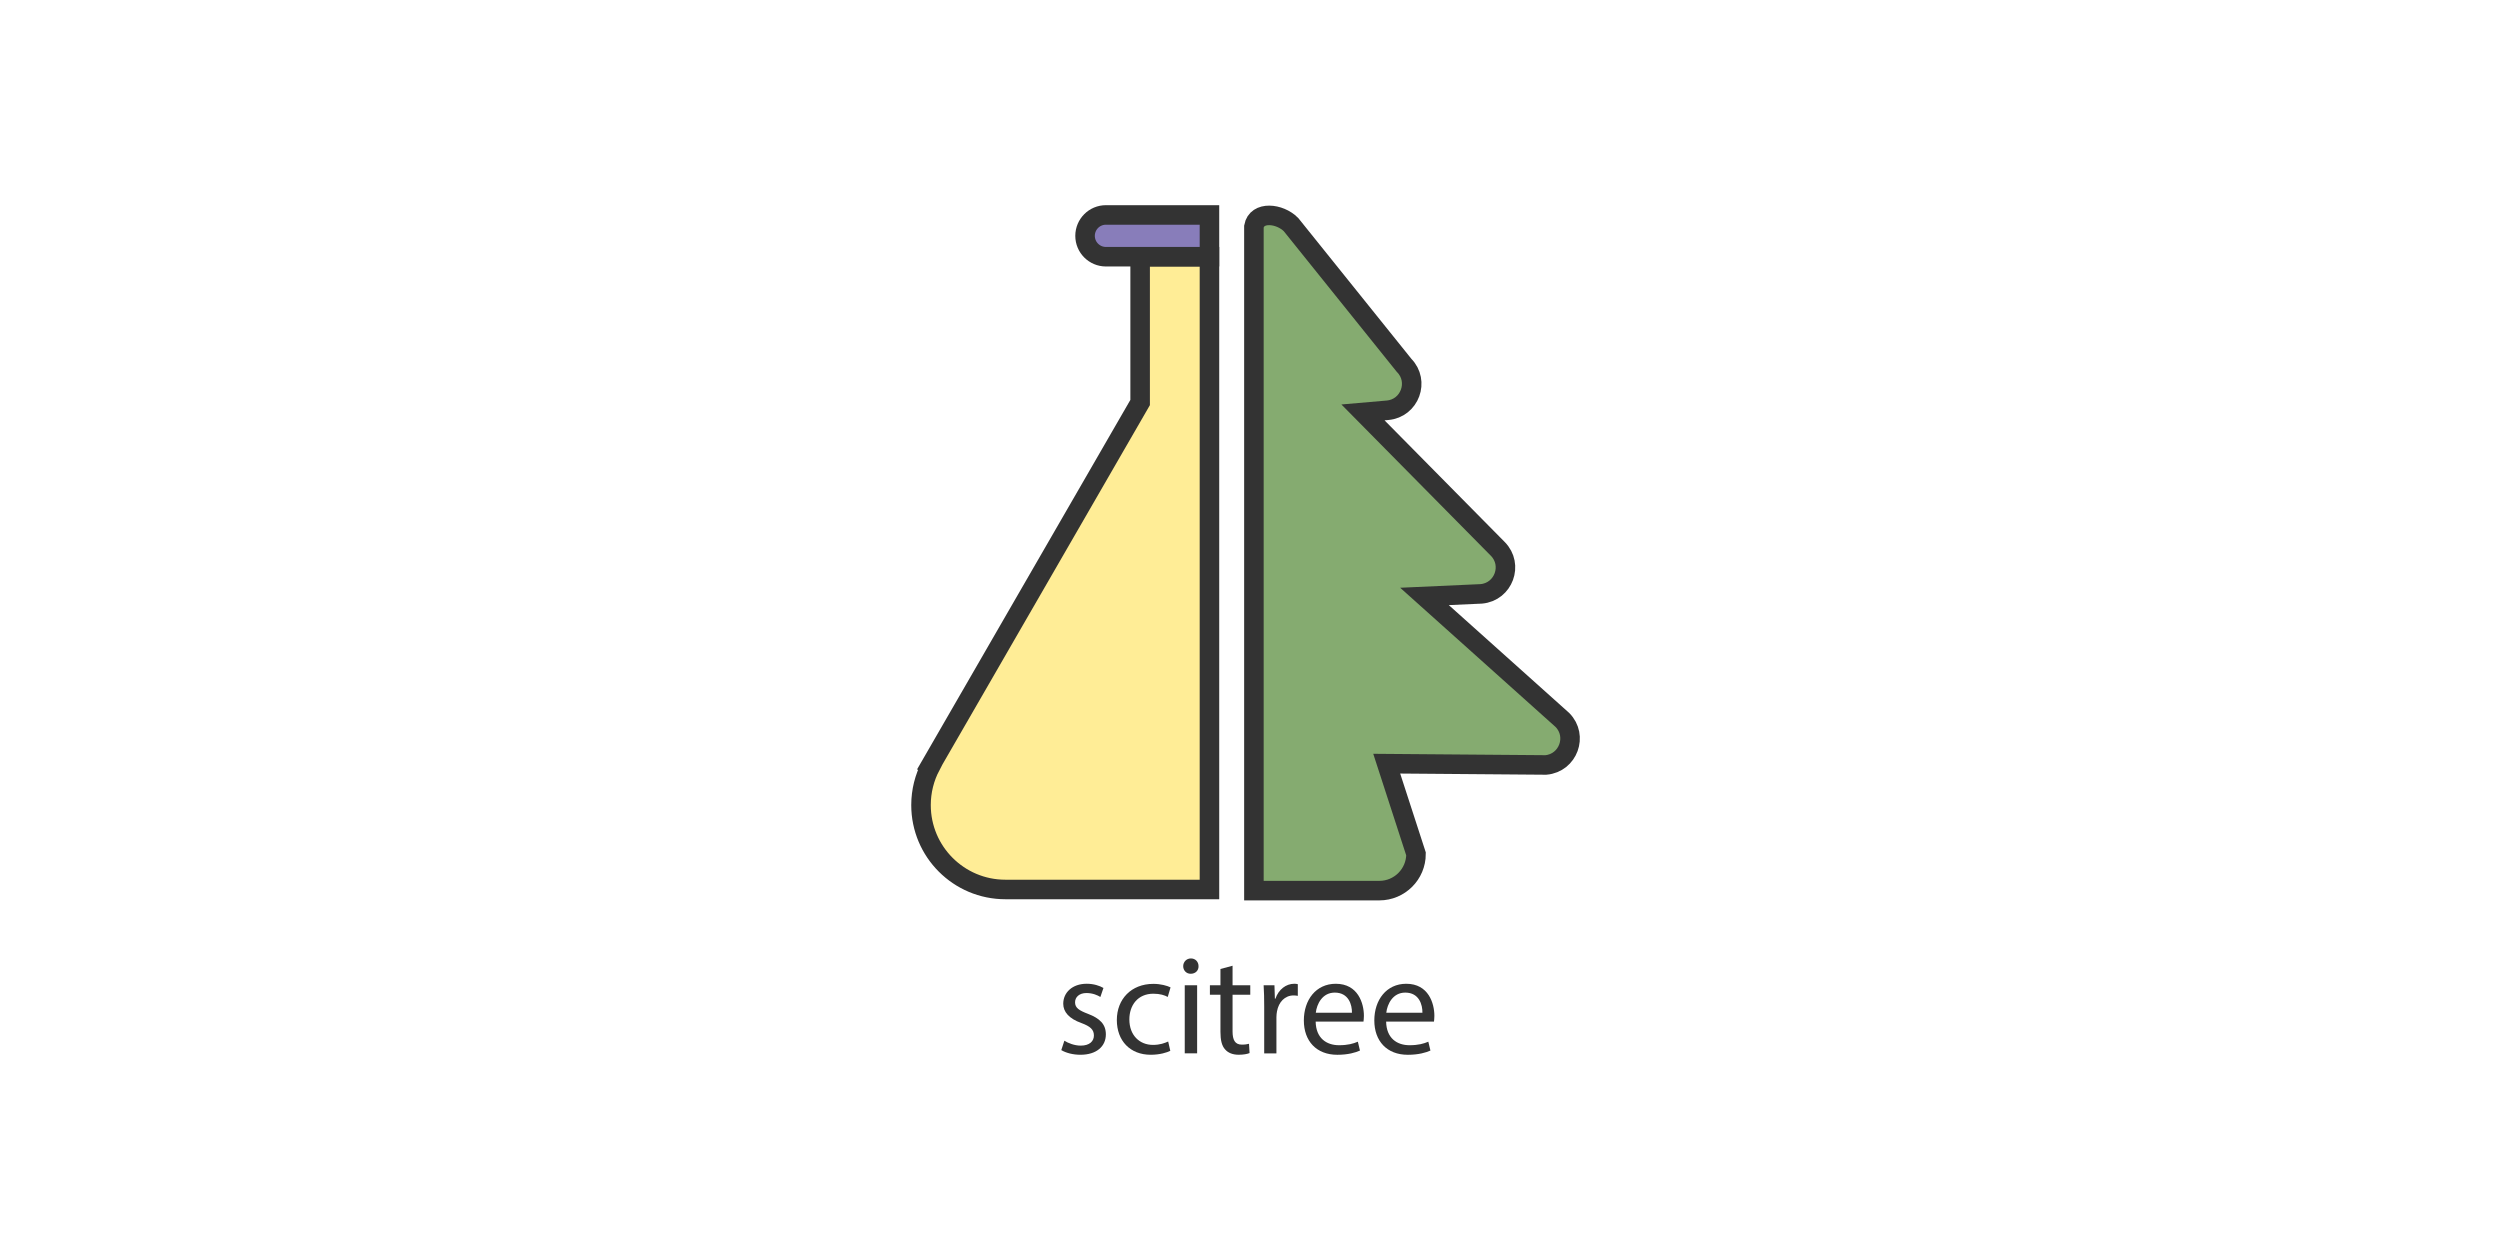 <?xml version="1.0" encoding="UTF-8"?><svg id="a" xmlns="http://www.w3.org/2000/svg" viewBox="0 0 1280 640" style="background-color:white"><defs><style>.b{fill:#333;}.c{fill:#887dba;}.c,.d,.e{stroke:#333;stroke-miterlimit:10;stroke-width:10px;}.d{fill:#85ab70;}.e{fill:#ffed96;}</style></defs><path class="d" d="M642,116c1.48-8.08,13.22-6.84,19-1l57.87,72.03c8.07,8.16,2.97,22.03-8.47,23.03l-12.56,1.09,69.03,69.88c8.07,8.16,2.97,22.03-8.47,23.03l-29.06,1.31,70.61,63.26c8.07,8.16,2.97,22.03-8.46,23.03l-81.49-.66,15,46.22c0,10.37-8.41,18.78-18.78,18.78h-64.22V116Z"/><g><path class="b" d="M544.96,532.84c1.87,1.22,5.18,2.52,8.35,2.52,4.61,0,6.77-2.3,6.77-5.18,0-3.02-1.8-4.68-6.48-6.41-6.26-2.23-9.22-5.69-9.22-9.86,0-5.62,4.54-10.23,12.02-10.23,3.53,0,6.62,1.01,8.57,2.16l-1.58,4.61c-1.37-.86-3.89-2.02-7.13-2.02-3.74,0-5.83,2.16-5.83,4.75,0,2.88,2.09,4.18,6.62,5.91,6.05,2.3,9.15,5.33,9.15,10.51,0,6.12-4.75,10.44-13.03,10.44-3.82,0-7.34-.94-9.79-2.38l1.58-4.82Z"/><path class="b" d="M599.18,538.02c-1.66,.86-5.33,2.02-10.01,2.02-10.51,0-17.35-7.13-17.35-17.79s7.34-18.51,18.72-18.51c3.74,0,7.06,.94,8.78,1.8l-1.44,4.9c-1.51-.86-3.89-1.66-7.34-1.66-7.99,0-12.31,5.9-12.31,13.18,0,8.06,5.18,13.03,12.1,13.03,3.6,0,5.98-.94,7.78-1.73l1.08,4.75Z"/><path class="b" d="M613.65,494.68c.07,2.16-1.51,3.89-4.03,3.89-2.23,0-3.82-1.73-3.82-3.89s1.66-3.96,3.96-3.96,3.89,1.73,3.89,3.96Zm-7.06,44.64v-34.85h6.34v34.85h-6.34Z"/><path class="b" d="M631.07,494.46v10.01h9.07v4.82h-9.07v18.79c0,4.32,1.22,6.77,4.75,6.77,1.66,0,2.88-.22,3.67-.43l.29,4.75c-1.22,.5-3.17,.86-5.62,.86-2.95,0-5.33-.94-6.84-2.66-1.8-1.87-2.45-4.97-2.45-9.07v-19.01h-5.4v-4.82h5.4v-8.35l6.19-1.66Z"/><path class="b" d="M647.27,515.34c0-4.1-.07-7.63-.29-10.87h5.54l.22,6.84h.29c1.58-4.68,5.4-7.63,9.65-7.63,.72,0,1.22,.07,1.8,.22v5.98c-.65-.14-1.3-.22-2.16-.22-4.46,0-7.63,3.38-8.5,8.14-.14,.86-.29,1.87-.29,2.95v18.58h-6.26v-23.98Z"/><path class="b" d="M673.62,523.05c.14,8.57,5.62,12.1,11.95,12.1,4.54,0,7.27-.79,9.65-1.8l1.08,4.54c-2.23,1.01-6.05,2.16-11.59,2.16-10.73,0-17.14-7.06-17.14-17.57s6.19-18.79,16.35-18.79c11.38,0,14.4,10.01,14.4,16.42,0,1.3-.14,2.3-.22,2.95h-24.48Zm18.58-4.54c.07-4.03-1.66-10.3-8.79-10.3-6.41,0-9.22,5.9-9.72,10.3h18.51Z"/><path class="b" d="M709.7,523.05c.14,8.57,5.62,12.1,11.95,12.1,4.54,0,7.27-.79,9.65-1.8l1.08,4.54c-2.23,1.01-6.05,2.16-11.59,2.16-10.73,0-17.14-7.06-17.14-17.57s6.19-18.79,16.35-18.79c11.38,0,14.4,10.01,14.4,16.42,0,1.3-.14,2.3-.21,2.95h-24.48Zm18.58-4.54c.07-4.03-1.66-10.3-8.78-10.3-6.41,0-9.22,5.9-9.72,10.3h18.5Z"/></g><path class="e" d="M619.24,131.44V455.41h-104.49c-23.85,0-43.19-19.34-43.19-43.2,0-7.23,1.78-14.05,4.92-20.04l-.12-.07,34.42-59.62,.03-.06,72.94-126.33v-74.65h35.49Z"/><path class="c" d="M619.24,110.05v21.39h-53c-5.9,0-10.69-4.79-10.69-10.69,0-2.96,1.2-5.63,3.13-7.57s4.61-3.13,7.56-3.13h53Z"/></svg>
